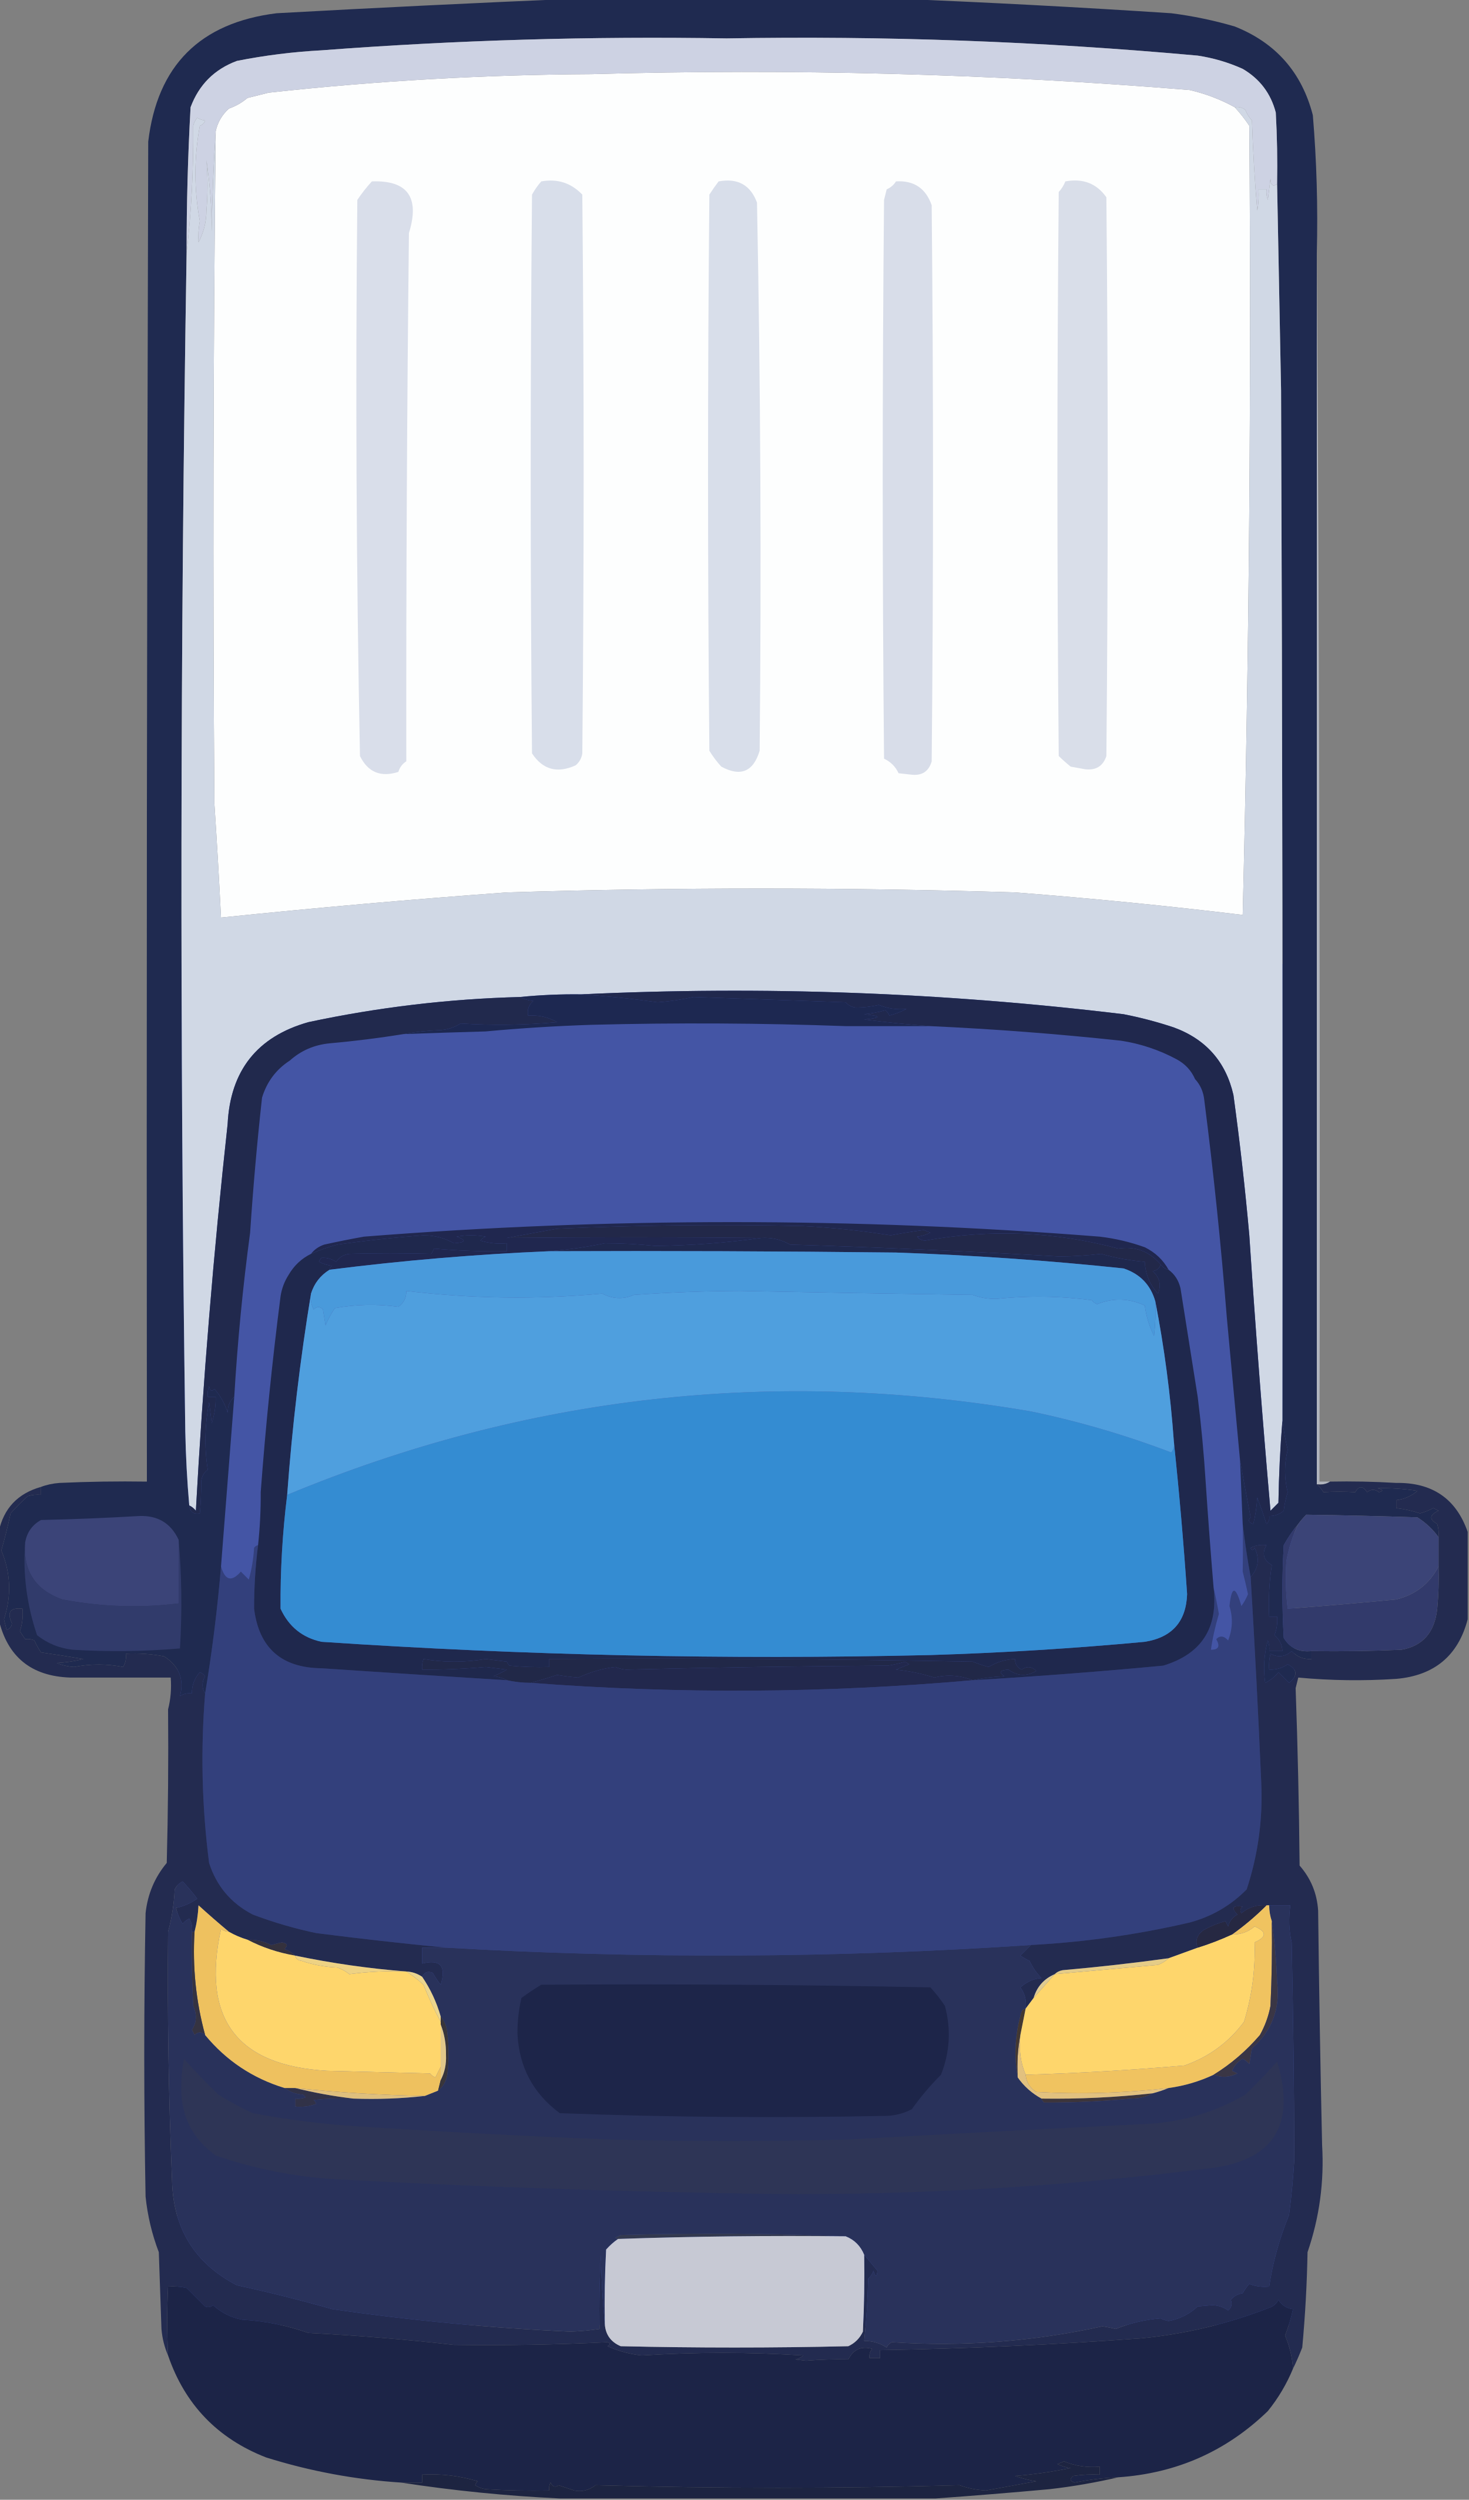 <svg xmlns="http://www.w3.org/2000/svg" width="950" height="1616" viewBox="0 0 950 1616" fill="none">
<rect x="0" y="0" width="950" height="1616" fill="#808080" stroke="none"/>
<g clip-path="url(#clip0_1890_1569)">
<rect x="114.684" y="623.119" width="722.342" height="879.898" fill="#4455A5"/>
<path fill-rule="evenodd" clip-rule="evenodd" d="M372.297 -0.855C441.335 -0.855 510.376 -0.855 579.414 -0.855C638.521 1.512 697.861 4.651 757.432 8.56C771.348 10.327 785.042 13.181 798.513 17.119C825.041 27.674 841.874 46.79 849.009 74.467C851.48 104.043 852.336 133.715 851.576 163.484C851.576 428.822 851.576 694.161 851.576 959.5C853.235 960.885 854.661 962.597 855.855 964.636C862.617 964.213 869.464 964.213 876.396 964.636C878.796 960.403 881.363 960.403 884.099 964.636C886.61 962.59 889.177 962.59 891.801 964.636C894.818 963.876 894.532 963.02 890.946 962.068C899.504 961.877 908.063 962.447 916.621 963.78C912.654 967.192 908.09 969.188 902.928 969.772C902.928 971.483 902.928 973.195 902.928 974.907C908.171 975.529 913.306 976.67 918.333 978.331C921.322 977.525 924.175 976.383 926.892 974.907C928.033 975.477 929.173 976.049 930.315 976.619C924.334 979.329 924.05 982.183 929.459 985.178C930.305 987.976 930.589 990.829 930.315 993.738C926.65 988.65 922.085 984.37 916.621 980.899C892.621 980.099 868.657 979.528 844.729 979.187C842.785 981.147 841.073 983.145 839.594 985.178C836.072 989.333 832.934 993.897 830.18 998.873C829.038 1018.85 829.038 1038.82 830.18 1058.79C834.108 1065.36 840.099 1068.21 848.153 1067.35C848.153 1069.06 848.153 1070.77 848.153 1072.48C843.06 1072.81 838.781 1071.1 835.315 1067.35C831.176 1071.08 826.613 1071.65 821.621 1069.06C820.774 1072.44 820.488 1075.86 820.765 1079.33C825.129 1079.52 829.122 1078.38 832.747 1075.91C839.106 1079.27 839.392 1083.26 833.603 1087.89C831.322 1085.61 829.038 1083.32 826.756 1081.04C824.398 1083.98 821.544 1086.26 818.198 1087.89C816.876 1078.64 817.446 1069.51 819.91 1060.5C820.748 1062.71 821.034 1065 820.765 1067.35C823.619 1067.35 826.471 1067.35 829.324 1067.35C829.178 1063.19 827.467 1059.77 824.189 1057.08C825.685 1053.23 826.257 1049.24 825.901 1045.09C824.189 1045.09 822.477 1045.09 820.765 1045.09C820.233 1033.81 820.803 1022.69 822.477 1011.71C817.061 1008.58 815.92 1004.3 819.054 998.873C815.452 998.361 812.029 998.932 808.783 1000.59C809.376 1002.63 810.232 1002.63 811.351 1000.59C814.714 1007.51 813.859 1013.79 808.783 1019.42C806.695 1008.05 804.983 996.639 803.648 985.178C803.078 971.483 802.507 957.789 801.937 944.094C804.102 956.214 806.385 968.483 808.783 980.899C806.894 982.835 807.464 984.263 810.495 985.178C811.906 979.555 812.761 973.849 813.063 968.06C815.161 973.646 817.159 979.351 819.054 985.178C820.57 983.766 821.14 982.054 820.765 980.043C824.329 980.091 827.468 978.949 830.18 976.619C830.671 972.526 831.527 968.532 832.747 964.636C830.466 955.507 830.466 946.376 832.747 937.246C831.289 931.03 830.147 924.753 829.324 918.416C829.61 696.443 829.324 474.471 828.468 252.5C827.612 207.989 826.756 163.481 825.901 118.975C826.185 103.558 825.901 88.151 825.045 72.755C821.847 60.419 814.716 51.004 803.648 44.509C794.349 40.329 784.648 37.476 774.549 35.95C673.226 26.763 571.663 23.054 469.865 24.823C382.442 23.347 295.145 25.915 207.973 32.526C189.519 33.516 171.26 35.799 153.198 39.373C138.648 44.794 128.663 54.78 123.243 69.331C121.496 100.692 120.64 132.077 120.675 163.484C116.537 417.404 116.252 671.33 119.819 925.263C120.15 941.372 121.006 957.35 122.387 973.195C122.719 977.324 125.001 979.036 129.234 978.331C129.842 971.73 130.127 964.883 130.09 957.789C130.431 954.533 131.857 951.965 134.369 950.085C132.111 935.973 132.397 921.422 135.225 906.433C135.795 910.998 136.366 915.562 136.937 920.128C138.722 914.552 139.578 908.846 139.504 903.009C137.792 903.009 136.081 903.009 134.369 903.009C134.101 900.659 134.386 898.375 135.225 896.161C135.768 899.245 136.909 899.815 138.648 897.873C142.614 902.358 145.467 907.494 147.207 913.28C147.211 908.913 148.637 905.489 151.486 903.009C148.632 939.537 145.779 976.058 142.928 1012.57C140.626 1040.11 137.203 1067.5 132.657 1094.74C130.413 1091.21 130.413 1087.5 132.657 1083.61C131.758 1082.43 130.617 1081.57 129.234 1081.04C125.721 1084.97 124.009 1089.54 124.099 1094.74C121.285 1094.37 118.717 1094.94 116.396 1096.45C119.243 1085.57 115.82 1077.01 106.126 1070.77C97.942 1069.2 89.668 1068.63 81.306 1069.06C81.794 1072.12 81.224 1074.97 79.594 1077.62C69.09 1075.53 58.534 1075.53 47.928 1077.62C44.072 1077.39 40.363 1076.54 36.801 1075.05C42.59 1074.75 48.296 1073.89 53.919 1072.48C44.81 1070.94 35.681 1069.52 26.531 1068.2C24.888 1065.77 23.461 1063.21 22.252 1060.5C20.526 1059.68 18.529 1059.39 16.261 1059.64C15.12 1057.93 13.979 1056.22 12.838 1054.51C14.453 1049.85 15.024 1045 14.549 1039.96C6.597 1039.06 4.315 1042.2 7.702 1049.37C7.508 1051.56 6.367 1052.99 4.279 1053.65C3.708 1051.37 3.138 1049.09 2.567 1046.81C7.537 1031.65 6.967 1016.81 0.855 1002.3C3.129 994.46 5.125 986.473 6.846 978.331C10.375 974.383 14.084 970.674 17.973 967.204C20.77 966.358 23.623 966.074 26.531 966.348C26.531 964.636 26.531 962.924 26.531 961.212C30.179 959.819 34.173 958.963 38.513 958.644C57.333 957.789 76.162 957.503 95 957.789C94.714 669.054 95 380.319 95.856 91.585C101.697 42.376 129.369 14.701 178.873 8.56C243.602 4.99 308.077 1.852 372.297 -0.855Z" fill="#1F2A50"/>
<path fill-rule="evenodd" clip-rule="evenodd" d="M798.513 69.331C801.937 73.047 805.076 77.042 807.928 81.314C809.235 251.398 807.808 421.443 803.648 591.45C754.784 585.545 705.714 580.696 656.441 576.899C546.895 573.542 437.345 573.542 327.792 576.899C266.25 581.367 204.628 586.788 142.928 593.162C141.715 568.619 140.288 544.082 138.648 519.551C137.59 374.61 137.876 229.673 139.504 84.738C140.807 78.996 143.66 74.146 148.063 70.187C152.463 68.645 156.457 66.362 160.045 63.34C164.609 62.198 169.174 61.057 173.738 59.916C243.129 52.29 312.74 48.296 382.567 47.933C511.74 44.243 640.69 47.666 769.414 58.204C779.768 60.631 789.467 64.34 798.513 69.331Z" fill="#FDFEFE"/>
<path fill-rule="evenodd" clip-rule="evenodd" d="M825.902 118.974C823.177 120.86 821.751 119.719 821.623 115.551C821.053 120.116 820.481 124.681 819.911 129.246C819.072 127.032 818.786 124.749 819.055 122.398C817.344 122.398 815.632 122.398 813.92 122.398C814.201 126.998 813.915 131.563 813.064 136.093C811.406 116.724 810.264 97.323 809.641 77.89C807.785 75.895 806.359 73.613 805.362 71.042C803.326 69.452 801.045 68.882 798.515 69.33C789.468 64.339 779.77 60.63 769.416 58.203C640.691 47.666 511.741 44.242 382.569 47.932C312.741 48.295 243.131 52.289 173.74 59.915C169.175 61.056 164.611 62.197 160.046 63.339C156.458 66.362 152.464 68.644 148.064 70.186C143.661 74.145 140.808 78.996 139.506 84.737C138.083 106.124 137.228 127.808 136.938 149.788C136.89 134.104 135.749 118.697 133.515 103.568C134.431 114.32 134.431 125.162 133.515 136.093C133.462 143.4 131.751 150.247 128.38 156.635C128.073 152.103 128.358 147.538 129.235 142.94C125.422 122.458 125.422 101.915 129.235 81.313C130.947 80.743 132.088 79.602 132.659 77.89C131.178 77.78 129.466 77.21 127.524 76.178C126.239 77.677 125.383 79.389 124.956 81.313C125.221 109.327 123.795 136.717 120.677 163.483C120.642 132.076 121.498 100.692 123.244 69.33C128.665 54.779 138.65 44.794 153.199 39.373C171.261 35.798 189.52 33.516 207.974 32.525C295.146 25.914 382.444 23.346 469.866 24.822C571.665 23.053 673.228 26.762 774.551 35.949C784.65 37.475 794.35 40.328 803.65 44.508C814.718 51.003 821.849 60.418 825.046 72.754C825.902 88.15 826.186 103.557 825.902 118.974Z" fill="#CDD2E3"/>
<path fill-rule="evenodd" clip-rule="evenodd" d="M798.515 69.331C801.045 68.882 803.326 69.453 805.362 71.043C806.36 73.613 807.786 75.895 809.641 77.89C810.264 97.323 811.406 116.724 813.064 136.093C813.915 131.564 814.201 126.999 813.92 122.398C815.632 122.398 817.344 122.398 819.055 122.398C818.787 124.75 819.073 127.032 819.911 129.246C820.481 124.681 821.053 120.116 821.623 115.551C821.751 119.719 823.177 120.861 825.902 118.975C826.758 163.48 827.614 207.988 828.47 252.5C829.326 474.471 829.612 696.443 829.326 918.415C827.905 935.806 827.049 953.495 826.758 971.483C825.046 973.195 823.335 974.907 821.623 976.619C816.414 917.325 811.849 857.981 807.929 798.585C805.225 768.258 801.801 738.016 797.659 707.856C792.755 686.4 779.917 671.849 759.146 664.204C748.49 660.651 737.648 657.798 726.623 655.644C610.054 641.537 493.087 637.257 375.722 642.805C362.557 642.639 349.434 643.211 336.353 644.517C290.184 645.724 244.538 651.145 199.416 660.78C166.327 670.132 148.925 692.102 147.209 726.687C138.099 809.801 131.253 893.111 126.668 976.619C125.456 975.111 124.029 973.971 122.389 973.195C121.008 957.35 120.152 941.371 119.821 925.263C116.254 671.33 116.539 417.404 120.677 163.483C123.795 136.718 125.221 109.328 124.956 81.314C125.383 79.39 126.239 77.678 127.524 76.178C129.466 77.21 131.178 77.781 132.659 77.89C132.089 79.602 130.947 80.743 129.236 81.314C125.422 101.916 125.422 122.458 129.236 142.941C128.359 147.539 128.073 152.104 128.38 156.636C131.751 150.247 133.463 143.4 133.515 136.093C134.431 125.162 134.431 114.321 133.515 103.568C135.75 118.698 136.891 134.105 136.938 149.788C137.228 127.808 138.084 106.124 139.506 84.737C137.877 229.672 137.592 374.609 138.65 519.551C140.29 544.082 141.717 568.618 142.929 593.161C204.63 586.788 266.251 581.366 327.794 576.898C437.347 573.541 546.897 573.541 656.443 576.898C705.716 580.695 754.786 585.545 803.65 591.449C807.809 421.442 809.237 251.398 807.929 81.314C805.078 77.041 801.938 73.047 798.515 69.331Z" fill="#D0D8E5"/>
<path fill-rule="evenodd" clip-rule="evenodd" d="M688.964 117.263C700.347 115.173 709.189 118.597 715.495 127.534C716.637 247.935 716.637 368.337 715.495 488.738C713.352 495.233 708.789 498.085 701.802 497.297C698.664 496.727 695.525 496.155 692.387 495.585C689.744 493.45 687.177 491.169 684.684 488.738C683.543 367.195 683.543 245.653 684.684 124.111C686.559 122.068 687.985 119.785 688.964 117.263Z" fill="#D9DEE9"/>
<path fill-rule="evenodd" clip-rule="evenodd" d="M579.414 117.263C590.972 116.543 598.675 121.679 602.523 132.669C603.664 252.5 603.664 372.33 602.523 492.161C600.588 498.851 596.023 501.703 588.829 500.72C586.261 500.434 583.694 500.15 581.126 499.864C579.129 495.585 575.991 492.447 571.712 490.449C570.57 370.048 570.57 249.646 571.712 129.246C572.282 126.963 572.853 124.681 573.423 122.398C576.022 121.262 578.019 119.551 579.414 117.263Z" fill="#D8DDE9"/>
<path fill-rule="evenodd" clip-rule="evenodd" d="M464.73 117.263C477.054 115 485.327 119.565 489.55 130.958C491.857 249.07 492.427 367.188 491.262 485.314C487.191 498.904 478.917 502.328 466.442 495.585C463.546 492.402 460.978 488.979 458.739 485.314C457.597 365.483 457.597 245.653 458.739 125.822C460.69 122.776 462.688 119.923 464.73 117.263Z" fill="#D8DEEA"/>
<path fill-rule="evenodd" clip-rule="evenodd" d="M350.046 117.263C360.51 115.398 369.353 118.251 376.578 125.822C377.72 246.223 377.72 366.625 376.578 487.026C376.111 490.157 374.683 492.724 372.299 494.729C360.409 500.149 350.995 497.581 344.056 487.026C342.914 366.625 342.914 246.223 344.056 125.822C345.762 122.701 347.76 119.848 350.046 117.263Z" fill="#D8DEEA"/>
<path fill-rule="evenodd" clip-rule="evenodd" d="M240.496 117.263C263.61 116.434 271.598 127.561 264.46 150.644C263.183 264.487 262.613 378.326 262.749 492.161C260.226 493.763 258.514 496.047 257.613 499.009C246.208 502.65 237.934 499.226 232.794 488.737C230.419 368.915 229.848 249.085 231.082 129.246C233.934 124.974 237.073 120.979 240.496 117.263Z" fill="#D9DEEA"/>
<path fill-rule="evenodd" clip-rule="evenodd" d="M375.72 642.805C392.109 643.894 408.655 645.606 425.359 647.941C432.836 647.402 440.539 646.26 448.468 644.517C481.237 645.628 514.045 646.768 546.891 647.941C548.704 649.988 550.987 651.13 553.738 651.365C558.596 651.313 563.445 650.743 568.287 649.653C574.272 652.003 580.263 652.859 586.26 652.221C582.746 654.069 579.037 655.497 575.134 656.5C574.607 655.117 573.751 653.975 572.567 653.077C568.101 654.326 563.536 655.182 558.873 655.644C570.285 656.786 570.285 657.926 558.873 659.068C573.311 660.907 587.577 662.333 601.666 663.348C583.407 663.348 565.15 663.348 546.891 663.348C492.405 661.355 437.631 661.069 382.567 662.492C359.435 663.25 336.612 664.676 314.098 666.771C296.408 667.271 278.721 667.841 261.035 668.483C268.707 667.069 276.696 666.213 284.999 665.916C289.71 665.553 293.989 664.127 297.837 661.636C318.624 662.976 339.449 662.692 360.314 660.78C354.483 657.467 348.206 656.042 341.486 656.5C340.871 652.621 342.013 649.483 344.909 647.085C341.688 646.746 338.836 645.89 336.35 644.517C349.431 643.211 362.555 642.639 375.72 642.805Z" fill="#1D2851"/>
<path fill-rule="evenodd" clip-rule="evenodd" d="M829.322 918.415C830.146 924.753 831.287 931.03 832.746 937.246C830.464 946.375 830.464 955.506 832.746 964.636C831.525 968.532 830.669 972.526 830.178 976.619C827.467 978.949 824.328 980.09 820.764 980.042C821.139 982.054 820.569 983.766 819.052 985.178C817.157 979.351 815.16 973.645 813.061 968.059C812.76 973.849 811.904 979.555 810.493 985.178C807.462 984.262 806.892 982.834 808.782 980.898C806.384 968.482 804.1 956.213 801.935 944.093C799.082 913.28 796.23 882.466 793.376 851.653C789.655 804.761 784.806 757.969 778.827 711.28C778.276 705.86 776.278 701.294 772.836 697.585C770.393 691.997 766.398 687.718 760.854 684.746C749.565 678.7 737.583 674.706 724.908 672.763C683.661 668.339 642.58 665.2 601.665 663.348C587.576 662.332 573.31 660.906 558.872 659.068C570.284 657.926 570.284 656.786 558.872 655.644C563.535 655.182 568.1 654.326 572.566 653.076C573.75 653.975 574.606 655.117 575.133 656.5C579.036 655.497 582.745 654.069 586.259 652.22C580.261 652.859 574.27 652.003 568.286 649.653C563.444 650.743 558.595 651.313 553.737 651.364C550.986 651.13 548.703 649.988 546.89 647.941C514.044 646.768 481.236 645.628 448.466 644.517C440.538 646.26 432.835 647.402 425.358 647.941C408.654 645.606 392.108 643.894 375.719 642.805C493.084 637.257 610.05 641.537 726.62 655.644C737.645 657.798 748.487 660.651 759.142 664.203C779.914 671.849 792.752 686.399 797.656 707.856C801.798 738.016 805.221 768.257 807.926 798.585C811.846 857.981 816.411 917.325 821.62 976.619C823.331 974.907 825.043 973.195 826.755 971.483C827.046 953.495 827.902 935.806 829.322 918.415Z" fill="#20284D"/>
<path fill-rule="evenodd" clip-rule="evenodd" d="M336.351 644.517C338.836 645.89 341.688 646.745 344.909 647.084C342.013 649.483 340.871 652.621 341.486 656.5C348.206 656.041 354.483 657.467 360.315 660.779C339.449 662.691 318.624 662.976 297.837 661.635C293.989 664.126 289.71 665.552 284.999 665.915C276.696 666.213 268.707 667.069 261.035 668.483C245.216 671.037 229.24 673.035 213.107 674.474C203.185 675.452 194.626 679.161 187.432 685.601C178.574 691.336 172.583 699.325 169.459 709.567C166.253 738.616 163.685 767.718 161.756 796.873C157.029 831.875 153.606 867.254 151.486 903.008C148.637 905.489 147.21 908.912 147.207 913.279C145.467 907.493 142.614 902.358 138.648 897.873C136.909 899.814 135.768 899.244 135.225 896.161C134.386 898.374 134.1 900.658 134.369 903.008C136.08 903.008 137.792 903.008 139.504 903.008C139.577 908.846 138.721 914.551 136.936 920.127C136.366 915.561 135.795 910.997 135.225 906.432C132.396 921.421 132.111 935.972 134.369 950.084C131.857 951.964 130.43 954.532 130.089 957.788C130.127 964.882 129.842 971.729 129.234 978.33C125.001 979.035 122.719 977.324 122.387 973.195C124.027 973.97 125.454 975.11 126.666 976.618C131.25 893.11 138.097 809.801 147.207 726.686C148.923 692.101 166.325 670.131 199.414 660.779C244.536 651.145 290.182 645.723 336.351 644.517Z" fill="#21294D"/>
<path fill-rule="evenodd" clip-rule="evenodd" d="M851.578 163.483C853.29 427.965 853.86 692.734 853.29 957.788C855.572 957.788 857.855 957.788 860.137 957.788C857.708 959.416 854.856 959.986 851.578 959.5C851.578 694.161 851.578 428.822 851.578 163.483Z" fill="#B1B5BE"/>
<path fill-rule="evenodd" clip-rule="evenodd" d="M750.586 817.416C749.934 819.865 748.222 821.291 745.451 821.695C749.973 825.829 751.115 830.681 748.874 836.246C743.556 830.472 740.704 823.625 740.315 815.704C730.627 814.884 721.213 813.172 712.072 810.568C703.271 811.599 694.426 812.169 685.541 812.28C627.377 808.945 569.179 806.377 510.946 804.577C505.114 801.264 498.837 799.838 492.117 800.297C437.216 799.722 382.441 799.722 327.793 800.297C338.635 798.238 349.475 796.24 360.315 794.305C413.361 791.97 466.424 791.399 519.505 792.594C538.476 793.617 557.304 795.615 575.991 798.585C583.064 797.258 590.197 796.118 597.388 795.161C598.813 795.731 600.241 796.303 601.667 796.873C598.966 798.239 596.114 799.095 593.108 799.441C594.414 801.057 596.126 801.913 598.243 802.009C640.362 794.444 682.015 796.156 723.198 807.144C734.189 805.484 743.318 808.908 750.586 817.416Z" fill="#222849"/>
<path fill-rule="evenodd" clip-rule="evenodd" d="M755.72 820.839C753.532 820.356 751.82 819.214 750.585 817.415C743.317 808.907 734.188 805.483 723.197 807.144C682.013 796.155 640.361 794.444 598.242 802.008C596.125 801.912 594.413 801.056 593.107 799.44C596.113 799.095 598.965 798.239 601.666 796.873C600.24 796.303 598.812 795.731 597.386 795.161C590.195 796.118 583.063 797.258 575.99 798.585C557.303 795.614 538.474 793.617 519.503 792.593C466.423 791.398 413.36 791.97 360.314 794.305C349.474 796.239 338.634 798.237 327.792 800.296C382.44 799.721 437.215 799.721 492.116 800.296C469.925 803.438 447.103 805.15 423.648 805.432C412.826 804.287 401.986 803.715 391.125 803.72C379.064 806.207 367.082 807.919 355.179 808.856C307.891 810.828 260.535 814.822 213.107 820.839C213.297 819.783 213.867 818.927 214.819 818.271C211.813 817.925 208.961 817.069 206.26 815.703C206.618 814.7 207.19 813.844 207.972 813.135C211.279 812.899 214.418 813.755 217.386 815.703C219.41 812.733 222.263 811.021 225.945 810.568C243.495 810.099 261.182 810.099 279.008 810.568C279.578 809.426 280.15 808.286 280.72 807.144C295.968 808.546 311.657 809.118 327.792 808.856C327.792 807.144 327.792 805.432 327.792 803.72C321.975 804.268 316.268 803.698 310.675 802.008C311.573 800.824 312.715 799.968 314.098 799.44C307.821 798.299 301.546 798.299 295.269 799.44C301.83 801.784 301.258 803.212 293.557 803.72C287.517 800.286 280.956 798.574 273.873 798.585C255.263 799.966 236.72 801.962 218.242 804.576C212.335 806.108 206.63 808.106 201.125 810.568C203.263 807.767 206.116 805.769 209.684 804.576C218.203 802.681 226.761 800.969 235.359 799.44C393.99 786.913 552.61 786.913 711.215 799.44C721.215 800.622 730.915 802.904 740.314 806.288C747.086 809.628 752.221 814.478 755.72 820.839Z" fill="#20274F"/>
<path fill-rule="evenodd" clip-rule="evenodd" d="M213.109 820.839C207.219 824.454 203.223 829.59 201.127 836.245C194.055 879.14 188.92 922.506 185.721 966.347C182.671 990.789 181.245 1015.33 181.442 1039.96C186.782 1051.59 195.627 1058.72 207.973 1061.36C339.044 1070.15 470.274 1073 601.667 1069.91C647.979 1068.5 694.195 1065.65 740.316 1061.36C757.957 1058.55 767.085 1048.28 767.703 1030.54C765.444 997.417 762.59 964.608 759.145 932.11C756.947 901.385 752.952 871.142 747.163 841.381C744.162 830.675 737.315 823.542 726.622 819.983C677.688 814.821 628.62 811.398 579.415 809.712C504.673 808.856 429.928 808.57 355.181 808.856C367.084 807.919 379.066 806.207 391.127 803.72C401.987 803.715 412.828 804.287 423.649 805.432C447.105 805.149 469.927 803.438 492.118 800.296C498.838 799.837 505.115 801.263 510.946 804.576C569.179 806.377 627.377 808.945 685.541 812.279C694.427 812.168 703.271 811.598 712.073 810.567C721.213 813.171 730.628 814.883 740.316 815.703C740.704 823.624 743.556 830.471 748.874 836.245C751.115 830.68 749.973 825.829 745.451 821.695C748.222 821.291 749.934 819.865 750.586 817.415C751.822 819.214 753.534 820.356 755.721 820.839C759.68 823.764 762.248 827.76 763.424 832.822C767.174 856.459 770.884 879.853 774.55 903.008C776.825 921.209 778.537 939.469 779.685 957.788C781.209 980.628 782.92 1003.45 784.82 1026.26C787.891 1052.42 777.049 1069.25 752.298 1076.76C711.256 1080.64 670.175 1083.78 629.055 1086.18C635.58 1084.77 642.426 1083.91 649.595 1083.61C645.682 1081.1 646.538 1079.67 652.163 1079.33C657.957 1083.54 663.948 1083.82 670.136 1080.19C667.222 1077.25 664.085 1076.96 660.721 1079.33C657.801 1077.95 656.375 1075.67 656.442 1072.48C650.246 1072.75 644.539 1074.46 639.325 1077.62C635.841 1076.69 632.418 1075.55 629.055 1074.19C537.771 1072.48 446.478 1071.91 355.181 1072.48C355.181 1074.19 355.181 1075.91 355.181 1077.62C346.603 1077.9 338.045 1077.62 329.505 1076.76C328.723 1076.05 328.151 1075.2 327.793 1074.19C323.228 1073.62 318.665 1073.05 314.1 1072.48C300.389 1074.76 286.981 1074.76 273.874 1072.48C273.036 1074.7 272.75 1076.98 273.018 1079.33C286.502 1079.44 300.195 1078.86 314.1 1077.62C318.665 1078.19 323.228 1078.76 327.793 1079.33C325.032 1080.92 322.181 1082.34 319.235 1083.61C322.456 1083.95 325.308 1084.8 327.793 1086.18C287.857 1083.72 247.918 1081.16 207.973 1078.47C182.017 1078.18 167.468 1065.34 164.325 1039.96C164.3 1026.23 165.156 1012.54 166.892 998.873C168.112 987.501 168.682 976.089 168.604 964.635C171.75 922.306 176.029 880.079 181.442 837.957C182.192 833.034 183.903 828.468 186.577 824.262C190.117 818.151 194.966 813.585 201.127 810.567C206.631 808.106 212.337 806.108 218.244 804.576C236.722 801.962 255.265 799.966 273.874 798.584C280.957 798.574 287.518 800.286 293.559 803.72C301.26 803.212 301.832 801.784 295.271 799.44C301.548 798.299 307.823 798.299 314.1 799.44C312.716 799.968 311.575 800.824 310.676 802.008C316.27 803.698 321.977 804.268 327.793 803.72C327.793 805.432 327.793 807.144 327.793 808.856C311.659 809.118 295.969 808.546 280.721 807.144C280.151 808.286 279.579 809.426 279.009 810.567C261.184 810.098 243.497 810.098 225.946 810.567C222.264 811.021 219.411 812.733 217.388 815.703C214.42 813.755 211.28 812.899 207.973 813.135C207.191 813.844 206.619 814.7 206.262 815.703C208.963 817.069 211.814 817.925 214.82 818.271C213.869 818.926 213.299 819.782 213.109 820.839Z" fill="#1F284D"/>
<path fill-rule="evenodd" clip-rule="evenodd" d="M759.142 932.11C762.588 964.608 765.442 997.418 767.701 1030.54C767.083 1048.28 757.955 1058.56 740.314 1061.36C694.193 1065.65 647.977 1068.5 601.665 1069.92C470.272 1073 339.042 1070.15 207.971 1061.36C195.625 1058.72 186.78 1051.59 181.44 1039.96C181.243 1015.33 182.669 990.79 185.719 966.348C340.697 901.987 501.028 884.012 666.71 912.424C697.699 918.886 727.94 927.731 757.431 938.958C759.021 936.922 759.591 934.64 759.142 932.11Z" fill="#348CD2"/>
<path fill-rule="evenodd" clip-rule="evenodd" d="M747.164 841.382C752.953 871.142 756.948 901.386 759.146 932.11C759.595 934.641 759.025 936.923 757.434 938.958C727.943 927.732 697.702 918.886 666.714 912.424C501.032 884.012 340.701 901.987 185.723 966.348C188.922 922.507 194.057 879.14 201.128 836.246C200.616 839.848 201.186 843.272 202.84 846.517C204.928 844.444 206.926 844.444 208.831 846.517C209.401 849.941 209.972 853.365 210.542 856.788C212.162 852.872 214.159 849.162 216.533 845.661C230.251 843.171 243.945 842.885 257.615 844.805C261.17 842.258 262.881 838.834 262.75 834.534C304.892 839.596 347.115 840.166 389.416 836.246C396.256 839.796 403.103 840.082 409.957 837.102C432.75 835.486 455.572 834.63 478.425 834.534C528.633 835.532 578.843 836.388 629.056 837.102C633.977 838.925 639.112 839.781 644.461 839.67C665.024 837.53 685.565 837.816 706.083 840.526C706.982 841.71 708.123 842.566 709.506 843.094C719.804 838.918 730.074 839.204 740.317 843.949C741.221 850.805 743.219 857.369 746.308 863.636C747.162 856.239 747.448 848.821 747.164 841.382Z" fill="#4F9FDE"/>
<path fill-rule="evenodd" clip-rule="evenodd" d="M355.181 808.856C429.928 808.57 504.673 808.856 579.415 809.712C628.62 811.398 677.688 814.822 726.622 819.983C737.315 823.542 744.162 830.676 747.163 841.382C747.447 848.821 747.161 856.239 746.307 863.636C743.217 857.369 741.22 850.805 740.316 843.949C730.073 839.204 719.803 838.918 709.505 843.094C708.122 842.566 706.981 841.71 706.082 840.526C685.564 837.816 665.023 837.53 644.46 839.67C639.111 839.781 633.976 838.925 629.055 837.102C578.842 836.388 528.632 835.532 478.424 834.534C455.571 834.63 432.749 835.486 409.956 837.102C403.102 840.082 396.255 839.796 389.415 836.246C347.114 840.166 304.891 839.596 262.749 834.534C262.88 838.834 261.169 842.258 257.613 844.805C243.944 842.885 230.25 843.171 216.532 845.661C214.158 849.162 212.161 852.872 210.541 856.788C209.971 853.365 209.4 849.941 208.83 846.517C206.924 844.444 204.927 844.444 202.839 846.517C201.185 843.272 200.615 839.848 201.127 836.246C203.224 829.59 207.219 824.455 213.109 820.839C260.537 814.822 307.893 810.828 355.181 808.856Z" fill="#499ADB"/>
<path fill-rule="evenodd" clip-rule="evenodd" d="M860.136 957.788C874.411 957.504 888.675 957.788 902.928 958.644C926.266 958.285 941.671 968.842 949.145 990.314C949.145 1009.14 949.145 1027.97 949.145 1046.81C942.976 1070.35 927.57 1083.19 902.928 1085.32C881.739 1086.71 860.627 1086.43 839.595 1084.47C839.025 1086.75 838.453 1089.03 837.883 1091.31C839.237 1129.52 840.093 1167.75 840.451 1206.01C847.727 1214.3 851.722 1224 852.433 1235.11C853.02 1285.62 853.876 1336.12 855 1386.61C856.414 1410.4 853.277 1433.51 845.586 1455.94C845.204 1476.53 844.063 1497.08 842.163 1517.57C840.292 1522.38 838.294 1526.94 836.172 1531.26C835.696 1523.84 833.984 1516.71 831.036 1509.86C833.215 1504.23 834.927 1498.53 836.172 1492.75C832.021 1492.24 828.883 1490.25 826.757 1486.75C825.482 1489.3 823.484 1491.02 820.766 1491.89C794.476 1502.17 767.089 1508.73 738.604 1511.58C682.381 1515.73 625.895 1518.3 569.145 1519.28C569.145 1520.99 569.145 1522.7 569.145 1524.42C566.863 1524.42 564.579 1524.42 562.298 1524.42C562.007 1522.15 562.577 1520.15 564.009 1518.42C557.029 1516.49 551.894 1518.77 548.604 1525.27C539.417 1525.08 530.289 1525.37 521.217 1526.13C518.935 1525.84 516.651 1525.56 514.37 1525.27C516.294 1524.84 518.005 1523.99 519.505 1522.7C484.684 1520.48 449.879 1520.48 415.09 1522.7C407.335 1521.9 399.918 1519.9 392.838 1516.71C394.885 1515.59 394.885 1514.74 392.838 1514.14C360.22 1515.74 327.127 1516.31 293.559 1515.86C262.241 1512.32 230.859 1509.75 199.415 1508.15C185.588 1503.28 171.322 1500.43 156.622 1499.59C149.426 1498.23 143.149 1495.09 137.793 1490.18C136.165 1491.59 134.454 1491.88 132.658 1491.03C128.618 1486.99 124.624 1483 120.676 1479.05C116.722 1478.2 112.728 1477.92 108.694 1478.19C107.971 1493.11 107.971 1507.95 108.694 1522.7C106.373 1517.44 104.946 1511.73 104.415 1505.58C103.844 1489.04 103.274 1472.49 102.703 1455.94C98.275 1444.36 95.422 1432.38 94.144 1419.99C93.003 1358.93 93.003 1297.88 94.144 1236.82C95.461 1224.5 100.026 1213.66 107.838 1204.3C108.694 1171.21 108.979 1138.11 108.694 1105.01C110.377 1098.51 110.948 1091.66 110.406 1084.47C88.724 1084.47 67.043 1084.47 45.361 1084.47C20.207 1083.62 4.802 1071.06 -0.855 1046.81C-0.855 1027.97 -0.855 1009.14 -0.855 990.314C2.319 975.152 11.448 965.452 26.532 961.212C26.532 962.924 26.532 964.636 26.532 966.347C23.623 966.074 20.77 966.358 17.973 967.203C14.084 970.673 10.376 974.383 6.847 978.331C5.126 986.472 3.129 994.46 0.856 1002.3C6.967 1016.81 7.538 1031.65 2.568 1046.81C3.139 1049.09 3.709 1051.37 4.28 1053.65C6.368 1052.99 7.509 1051.56 7.703 1049.37C4.316 1042.2 6.598 1039.06 14.55 1039.96C15.024 1045 14.454 1049.85 12.838 1054.51C13.979 1056.22 15.12 1057.93 16.262 1059.64C18.53 1059.39 20.527 1059.67 22.253 1060.5C23.462 1063.21 24.889 1065.77 26.532 1068.2C35.682 1069.52 44.811 1070.94 53.919 1072.48C48.297 1073.89 42.591 1074.75 36.802 1075.05C40.364 1076.54 44.072 1077.39 47.928 1077.62C58.535 1075.53 69.091 1075.53 79.595 1077.62C81.224 1074.97 81.795 1072.12 81.307 1069.06C89.669 1068.63 97.942 1069.2 106.127 1070.77C115.821 1077.01 119.244 1085.57 116.397 1096.45C118.718 1094.94 121.286 1094.37 124.099 1094.74C124.01 1089.54 125.722 1084.97 129.235 1081.04C130.618 1081.57 131.759 1082.43 132.658 1083.61C130.414 1087.5 130.414 1091.21 132.658 1094.74C129.677 1131.36 130.533 1167.88 135.226 1204.3C140.017 1219.28 149.431 1230.41 163.469 1237.68C176.842 1242.73 190.536 1246.73 204.55 1249.66C232.716 1253.27 260.674 1256.4 288.424 1259.08C283.289 1259.08 278.154 1259.08 273.018 1259.08C273.018 1262.5 273.018 1265.92 273.018 1269.35C284.737 1266.41 288.732 1270.97 285 1283.04C283.076 1280.62 281.365 1278.05 279.865 1275.34C276.695 1274.02 274.412 1274.87 273.018 1277.91C269.942 1275.8 266.519 1274.66 262.748 1274.48C238.776 1272.61 214.812 1269.19 190.856 1264.21C188.973 1262.4 186.69 1260.97 184.009 1259.93C186.409 1257.63 185.839 1256.21 182.298 1255.65C180.016 1256.22 177.733 1256.79 175.451 1257.36C170.611 1254.91 165.476 1253.77 160.045 1253.94C155.801 1252.67 151.807 1250.96 148.063 1248.81C141.465 1243.33 134.903 1237.62 128.379 1231.69C128.073 1237.72 127.217 1243.43 125.811 1248.81C125.241 1248.81 124.67 1248.81 124.099 1248.81C124.588 1245.74 124.017 1242.89 122.388 1240.25C120.714 1241.06 119.288 1242.2 118.108 1243.67C116.172 1240.52 114.745 1237.1 113.829 1233.4C118.855 1232.35 123.42 1230.35 127.523 1227.41C124.634 1223.52 121.496 1219.81 118.108 1216.28C115.826 1217.42 114.115 1219.13 112.973 1221.42C112.557 1230.72 111.131 1239.85 108.694 1248.81C108.178 1302.42 109.034 1356.06 111.262 1409.72C112.001 1440.66 125.98 1463.2 153.199 1477.34C174.018 1481.84 194.559 1486.98 214.82 1492.75C265.934 1500.12 317.285 1504.97 368.874 1507.3C375.209 1507.08 381.486 1506.51 387.703 1505.58C387.419 1489.6 387.703 1473.62 388.559 1457.65C388.85 1472.79 389.706 1487.63 391.127 1502.16C391.51 1509.11 394.933 1513.96 401.397 1516.71C450.466 1517.85 499.534 1517.85 548.604 1516.71C552.883 1514.71 556.021 1511.58 558.018 1507.3C558.874 1490.76 559.158 1474.21 558.874 1457.65C561.714 1461.02 564.566 1464.45 567.433 1467.92C567.027 1472.31 566.171 1472.31 564.865 1467.92C564.148 1469.93 563.008 1471.64 561.442 1473.06C561.129 1486.6 560.273 1500.01 558.874 1513.29C564.282 1513.31 569.133 1514.73 573.424 1517.57C574.088 1515.98 575.23 1514.84 576.847 1514.14C622.577 1517.17 667.938 1513.75 712.928 1503.87C715.819 1504.26 718.671 1504.83 721.487 1505.58C730.829 1501.82 740.528 1499.54 750.586 1498.74C752.205 1499.57 753.917 1500.14 755.721 1500.45C762.934 1499.12 769.211 1495.99 774.55 1491.03C777.688 1490.75 780.827 1490.46 783.964 1490.18C787.905 1490.35 791.328 1491.49 794.235 1493.6C796.432 1491.77 797.003 1489.48 795.946 1486.75C797.951 1484.37 800.518 1482.94 803.649 1482.47C804.866 1480.33 806.292 1478.33 807.928 1476.48C812.004 1478.08 816.283 1478.65 820.766 1478.19C823.099 1462.62 827.379 1447.22 833.604 1431.97C835.18 1420.03 836.322 1408.05 837.027 1396.03C836.902 1349.24 836.331 1302.45 835.316 1255.65C833.524 1247.97 833.239 1239.99 834.46 1231.69C829.895 1231.69 825.331 1231.69 820.766 1231.69C820.196 1231.69 819.624 1231.69 819.054 1231.69C812.932 1231.18 807.512 1232.89 802.793 1236.82C801.737 1235.2 802.021 1233.77 803.649 1232.54C797.145 1231.58 796.003 1233.29 800.226 1237.68C797.11 1239.35 795.113 1241.92 794.235 1245.38C793.665 1244.24 793.093 1243.1 792.523 1241.96C787.395 1243.31 782.545 1245.31 777.973 1247.95C773.941 1251.08 772.799 1254.78 774.55 1259.08C768.134 1261.4 761.859 1263.68 755.721 1265.92C732.981 1269.05 710.159 1271.62 687.253 1273.63C685.135 1274.02 683.424 1274.88 682.118 1276.19C675.159 1279.16 670.594 1284.3 668.424 1291.6C666.712 1293.88 665 1296.17 663.289 1298.45C663.967 1293.34 662.825 1288.78 659.865 1284.75C664.222 1281 668.787 1279 673.559 1278.76C670.308 1275.52 667.741 1271.81 665.856 1267.64C663.794 1266.66 661.796 1265.52 659.865 1264.21C662.205 1261.92 664.487 1259.64 666.712 1257.36C701.314 1255.53 735.549 1250.67 769.415 1242.81C783.677 1238.97 795.943 1231.84 806.217 1221.42C813.627 1198.94 816.764 1175.83 815.631 1152.08C813.74 1107.84 811.458 1063.61 808.784 1019.42C813.859 1013.79 814.715 1007.51 811.352 1000.58C810.232 1002.63 809.376 1002.63 808.784 1000.58C812.03 998.931 815.453 998.361 819.054 998.873C815.92 1004.3 817.062 1008.58 822.478 1011.71C820.804 1022.68 820.234 1033.81 820.766 1045.09C822.478 1045.09 824.19 1045.09 825.901 1045.09C826.257 1049.24 825.686 1053.23 824.19 1057.08C827.468 1059.77 829.179 1063.19 829.325 1067.35C826.471 1067.35 823.62 1067.35 820.766 1067.35C821.035 1065 820.749 1062.71 819.91 1060.5C817.447 1069.51 816.877 1078.64 818.199 1087.89C821.545 1086.26 824.398 1083.97 826.757 1081.04C829.039 1083.32 831.322 1085.61 833.604 1087.89C839.393 1083.26 839.107 1079.27 832.748 1075.91C829.123 1078.38 825.129 1079.52 820.766 1079.33C820.489 1075.86 820.775 1072.44 821.622 1069.06C826.613 1071.65 831.177 1071.08 835.316 1067.35C838.782 1071.1 843.061 1072.81 848.154 1072.48C848.154 1070.77 848.154 1069.06 848.154 1067.35C867.561 1067.63 886.961 1067.35 906.352 1066.49C920.128 1064.07 927.83 1055.23 929.46 1039.96C930.314 1030.85 930.6 1021.72 930.316 1012.57C930.316 1006.29 930.316 1000.01 930.316 993.737C930.59 990.829 930.305 987.975 929.46 985.178C924.051 982.182 924.335 979.329 930.316 976.619C929.174 976.049 928.034 975.477 926.892 974.907C924.176 976.382 921.322 977.524 918.334 978.331C913.306 976.67 908.171 975.528 902.928 974.907C902.928 973.195 902.928 971.483 902.928 969.771C908.091 969.187 912.654 967.191 916.622 963.78C908.063 962.446 899.505 961.876 890.946 962.068C894.532 963.02 894.818 963.876 891.802 964.636C889.178 962.59 886.611 962.59 884.099 964.636C881.364 960.402 878.797 960.402 876.397 964.636C869.464 964.213 862.618 964.213 855.856 964.636C854.661 962.597 853.236 960.885 851.577 959.5C854.855 959.986 857.707 959.416 860.136 957.788Z" fill="#232B50"/>
<path fill-rule="evenodd" clip-rule="evenodd" d="M803.65 985.178C804.985 996.639 806.697 1008.05 808.785 1019.42C811.459 1063.61 813.741 1107.84 815.632 1152.08C816.765 1175.83 813.628 1198.94 806.218 1221.42C795.944 1231.84 783.678 1238.97 769.416 1242.81C735.55 1250.67 701.315 1255.53 666.713 1257.36C540.654 1265.83 414.557 1266.4 288.425 1259.08C260.674 1256.4 232.717 1253.27 204.551 1249.66C190.537 1246.73 176.843 1242.73 163.47 1237.68C149.432 1230.41 140.017 1219.28 135.227 1204.3C130.534 1167.88 129.678 1131.36 132.659 1094.74C137.205 1067.5 140.628 1040.11 142.929 1012.57C145.477 1021.72 149.756 1022.86 155.767 1015.99C157.479 1017.7 159.191 1019.42 160.902 1021.13C162.789 1014.42 163.93 1007.58 164.326 1000.58C164.981 999.633 165.836 999.063 166.893 998.873C165.157 1012.54 164.301 1026.24 164.326 1039.96C167.469 1065.34 182.018 1078.18 207.974 1078.47C247.919 1081.16 287.858 1083.72 327.794 1086.18C332.852 1087.31 337.987 1087.88 343.2 1087.89C438.804 1095.19 534.09 1094.62 629.055 1086.18C670.176 1083.78 711.257 1080.64 752.299 1076.76C777.05 1069.25 787.892 1052.42 784.821 1026.26C786.081 1031.73 787.223 1037.44 788.245 1043.38C785.829 1051.49 784.118 1059.19 783.109 1066.49C788.073 1066.51 789.213 1064.23 786.533 1059.64C788.941 1057.16 791.509 1057.44 794.236 1060.5C797.115 1053.15 797.401 1045.73 795.091 1038.25C796.507 1025.03 799.075 1025.03 802.794 1038.25C804.54 1035.86 805.966 1033.3 807.073 1030.54C805.998 1025.51 804.857 1020.66 803.65 1015.99C803.838 1006.08 803.838 995.81 803.65 985.178Z" fill="black" fill-opacity="0.25"/>
<path fill-rule="evenodd" clip-rule="evenodd" d="M629.055 1086.18C534.089 1094.62 438.803 1095.19 343.199 1087.89C348.733 1086.39 354.438 1084.68 360.316 1082.75C364.852 1083.55 369.416 1084.12 374.01 1084.47C381.993 1080.79 389.982 1078.51 397.974 1077.62C400.151 1078.55 402.435 1079.12 404.821 1079.33C461.28 1077.94 517.766 1077.08 574.28 1076.76C578.043 1076.12 581.752 1075.27 585.406 1074.2C586.262 1074.77 587.118 1075.34 587.974 1075.91C585.121 1077.05 582.269 1078.19 579.415 1079.33C587.938 1080.2 596.212 1081.91 604.235 1084.47C612.491 1082.39 620.764 1082.96 629.055 1086.18Z" fill="#22284D"/>
<path fill-rule="evenodd" clip-rule="evenodd" d="M629.056 1086.18C620.764 1082.96 612.491 1082.39 604.236 1084.47C596.213 1081.91 587.939 1080.2 579.416 1079.33C582.269 1078.19 585.121 1077.05 587.975 1075.91C587.119 1075.34 586.263 1074.77 585.407 1074.2C581.752 1075.27 578.043 1076.12 574.281 1076.76C517.767 1077.08 461.28 1077.94 404.821 1079.33C402.435 1079.12 400.152 1078.55 397.975 1077.62C389.983 1078.51 381.994 1080.79 374.011 1084.47C369.416 1084.12 364.853 1083.55 360.317 1082.75C354.439 1084.68 348.734 1086.39 343.2 1087.89C337.988 1087.88 332.852 1087.31 327.794 1086.18C325.309 1084.81 322.457 1083.95 319.236 1083.61C322.182 1082.35 325.033 1080.92 327.794 1079.33C323.229 1078.76 318.666 1078.19 314.101 1077.62C300.196 1078.87 286.503 1079.44 273.02 1079.33C272.751 1076.98 273.037 1074.7 273.875 1072.48C286.982 1074.76 300.39 1074.76 314.101 1072.48C318.666 1073.05 323.229 1073.63 327.794 1074.2C328.152 1075.2 328.724 1076.05 329.506 1076.76C338.046 1077.62 346.604 1077.9 355.182 1077.62C355.182 1075.91 355.182 1074.2 355.182 1072.48C446.479 1071.91 537.772 1072.48 629.056 1074.2C632.419 1075.55 635.843 1076.69 639.326 1077.62C644.54 1074.46 650.247 1072.75 656.443 1072.48C656.376 1075.67 657.802 1077.95 660.722 1079.33C664.086 1076.96 667.223 1077.25 670.137 1080.19C663.949 1083.82 657.958 1083.54 652.164 1079.33C646.539 1079.67 645.683 1081.1 649.596 1083.61C642.427 1083.91 635.581 1084.77 629.056 1086.18Z" fill="#212848"/>
<path fill-rule="evenodd" clip-rule="evenodd" d="M115.54 995.449C117.526 1018.55 117.812 1041.94 116.396 1065.64C93.416 1067.61 70.308 1067.9 47.071 1066.49C38.404 1065.55 30.701 1062.41 23.963 1057.08C17.29 1037.34 14.722 1017.37 16.261 997.161C14.884 1015.48 22.872 1027.75 40.224 1033.97C65.487 1038.77 90.593 1039.63 115.54 1036.53C115.54 1022.84 115.54 1009.14 115.54 995.449Z" fill="#313B6B"/>
<path fill-rule="evenodd" clip-rule="evenodd" d="M839.595 985.178C836.012 992.6 833.445 1000.59 831.892 1009.14C831.192 1019.43 831.478 1029.7 832.748 1039.96C856.173 1038.21 879.567 1036.22 902.928 1033.97C915.357 1030.94 924.487 1023.81 930.316 1012.57C930.6 1021.72 930.314 1030.85 929.46 1039.96C927.83 1055.23 920.128 1064.07 906.352 1066.49C886.961 1067.35 867.561 1067.63 848.153 1067.35C840.1 1068.21 834.109 1065.36 830.181 1058.79C829.039 1038.82 829.039 1018.84 830.181 998.873C832.935 993.896 836.072 989.332 839.595 985.178Z" fill="#323A6B"/>
<path fill-rule="evenodd" clip-rule="evenodd" d="M115.54 995.45C115.54 1009.14 115.54 1022.84 115.54 1036.53C90.593 1039.63 65.488 1038.77 40.225 1033.97C22.872 1027.75 14.884 1015.48 16.261 997.161C17.377 990.637 20.801 985.788 26.531 982.611C47.663 982.147 68.774 981.291 89.865 980.043C101.967 979.522 110.525 984.658 115.54 995.45Z" fill="#3B4478"/>
<path fill-rule="evenodd" clip-rule="evenodd" d="M930.316 993.737C930.316 1000.01 930.316 1006.29 930.316 1012.57C924.487 1023.81 915.357 1030.94 902.928 1033.97C879.567 1036.22 856.173 1038.21 832.748 1039.96C831.478 1029.7 831.192 1019.43 831.892 1009.14C833.445 1000.59 836.013 992.601 839.595 985.178C841.074 983.144 842.786 981.147 844.73 979.187C868.658 979.527 892.622 980.099 916.622 980.898C922.086 984.37 926.651 988.65 930.316 993.737Z" fill="#3B4477"/>
<path fill-rule="evenodd" clip-rule="evenodd" d="M124.098 1248.8C123.813 1264.79 124.098 1280.77 124.954 1296.74C127.465 1302.36 127.18 1307.49 124.098 1312.14C124.668 1313.29 125.239 1314.43 125.81 1315.57C128.146 1313.33 130.428 1313.33 132.656 1315.57C146.285 1332.09 163.402 1343.51 184.008 1349.8C187.39 1352.39 191.383 1353.82 195.99 1354.08C196.56 1354.65 197.131 1355.23 197.701 1355.8C195.488 1356.64 193.205 1356.92 190.855 1356.65C190.855 1358.36 190.855 1360.08 190.855 1361.79C195.557 1362.32 200.122 1361.75 204.548 1360.08C204.19 1359.07 203.619 1358.22 202.837 1357.51C211.376 1356.65 219.935 1356.37 228.512 1356.65C244.229 1357.21 259.635 1356.64 274.728 1354.94C277.582 1353.8 280.434 1352.66 283.287 1351.52C286.556 1348.99 288.552 1345.57 289.278 1341.25C290.42 1332.12 290.42 1322.98 289.278 1313.86C288.867 1309.83 287.441 1306.41 284.999 1303.58C282.376 1294.35 278.383 1285.79 273.017 1277.91C274.41 1274.87 276.693 1274.02 279.864 1275.34C281.363 1278.05 283.075 1280.62 284.999 1283.04C288.73 1270.97 284.735 1266.41 273.017 1269.35C273.017 1265.92 273.017 1262.5 273.017 1259.08C278.152 1259.08 283.287 1259.08 288.422 1259.08C414.555 1266.4 540.651 1265.83 666.71 1257.36C664.485 1259.64 662.203 1261.92 659.864 1264.21C661.794 1265.52 663.792 1266.66 665.855 1267.64C667.739 1271.81 670.307 1275.51 673.557 1278.76C668.785 1279 664.22 1281 659.864 1284.75C662.823 1288.78 663.965 1293.34 663.287 1298.45C662.231 1298.64 661.375 1299.21 660.719 1300.16C656.404 1314.48 655.548 1328.74 658.152 1342.96C662.181 1348.69 667.316 1353.26 673.557 1356.65C673.747 1357.71 674.317 1358.56 675.269 1359.22C694.112 1359.29 712.94 1358.43 731.755 1356.65C737.045 1356.61 741.61 1355.47 745.449 1353.23C749.088 1352.29 752.512 1351.15 755.719 1349.8C765.868 1348.44 775.567 1345.58 784.818 1341.25C789.974 1343.28 795.109 1342.99 800.224 1340.39C799.082 1339.82 797.942 1339.25 796.8 1338.68C798.178 1335.3 800.462 1332.73 803.647 1330.97C805.321 1331.79 806.747 1332.93 807.927 1334.4C808.497 1330.97 809.068 1327.55 809.638 1324.13C822.582 1312.83 828.003 1298.56 825.9 1281.33C825.473 1267.88 824.332 1254.76 822.476 1241.96C821.364 1238.64 820.794 1235.22 820.764 1231.69C825.33 1231.69 829.893 1231.69 834.458 1231.69C833.238 1239.99 833.522 1247.97 835.314 1255.65C836.329 1302.45 836.901 1349.24 837.026 1396.03C836.32 1408.05 835.179 1420.03 833.602 1431.97C827.377 1447.21 823.098 1462.62 820.764 1478.19C816.281 1478.65 812.002 1478.08 807.927 1476.48C806.29 1478.33 804.864 1480.33 803.647 1482.47C800.517 1482.94 797.949 1484.37 795.945 1486.75C797.001 1489.48 796.431 1491.77 794.233 1493.6C791.326 1491.49 787.903 1490.35 783.963 1490.18C780.825 1490.46 777.686 1490.75 774.548 1491.03C769.209 1495.99 762.933 1499.12 755.719 1500.45C753.915 1500.14 752.204 1499.57 750.584 1498.74C740.526 1499.54 730.828 1501.82 721.485 1505.58C718.669 1504.83 715.818 1504.26 712.927 1503.87C667.936 1513.75 622.576 1517.17 576.846 1514.14C575.228 1514.84 574.086 1515.98 573.422 1517.57C569.131 1514.73 564.28 1513.31 558.873 1513.29C560.271 1500.01 561.127 1486.6 561.44 1473.06C563.006 1471.64 564.146 1469.93 564.864 1467.92C566.17 1472.31 567.025 1472.31 567.431 1467.92C564.564 1464.45 561.712 1461.02 558.873 1457.65C556.541 1451.9 552.548 1447.9 546.891 1445.67C498.682 1443.68 450.184 1443.39 401.395 1444.81C400.253 1445.38 399.113 1445.96 397.972 1446.53C398.362 1447.21 398.934 1447.49 399.683 1447.38C396.94 1449.26 394.372 1451.54 391.981 1454.23C391.125 1470.2 390.841 1486.17 391.125 1502.16C389.704 1487.63 388.848 1472.79 388.557 1457.65C387.701 1473.62 387.417 1489.6 387.701 1505.58C381.484 1506.51 375.208 1507.08 368.873 1507.3C317.283 1504.97 265.932 1500.12 214.819 1492.75C194.557 1486.97 174.016 1481.84 153.197 1477.34C125.979 1463.2 112 1440.66 111.26 1409.72C109.032 1356.06 108.176 1302.42 108.692 1248.8C111.129 1239.85 112.556 1230.72 112.972 1221.41C114.113 1219.13 115.825 1217.42 118.107 1216.28C121.494 1219.81 124.633 1223.52 127.521 1227.41C123.418 1230.35 118.853 1232.35 113.828 1233.4C114.743 1237.1 116.17 1240.52 118.107 1243.67C119.286 1242.2 120.713 1241.06 122.386 1240.25C124.015 1242.89 124.586 1245.74 124.098 1248.8Z" fill="#29325B"/>
<path fill-rule="evenodd" clip-rule="evenodd" d="M118.963 1330.97C125.901 1338.78 133.319 1346.48 141.215 1354.08C148.414 1358.54 155.831 1362.53 163.467 1366.07C186.112 1370.33 208.936 1373.18 231.936 1374.63C286.671 1378.16 341.446 1381.01 396.26 1383.19C446.47 1384.33 496.681 1384.33 546.891 1383.19C612.494 1379.55 678.109 1376.13 743.738 1372.92C765.822 1371.39 786.363 1365.12 805.359 1354.08C812.566 1347.17 819.413 1340.03 825.9 1332.69C838.512 1374.51 823.106 1397.62 779.684 1402.02C686.508 1413.66 592.936 1419.08 498.963 1418.28C405.322 1416.99 311.75 1413.85 218.242 1408.86C191.267 1407.35 165.021 1402.21 139.503 1393.46C123.859 1382.13 116.441 1366.73 117.251 1347.24C117.323 1341.67 117.893 1336.25 118.963 1330.97Z" fill="#414141" fill-opacity="0.2"/>
<path fill-rule="evenodd" clip-rule="evenodd" d="M745.45 1353.23C741.611 1355.47 737.046 1356.61 731.757 1356.65C712.942 1358.43 694.113 1359.29 675.27 1359.22C674.319 1358.56 673.749 1357.71 673.559 1356.65C697.613 1357.01 721.577 1355.87 745.45 1353.23Z" fill="#3C353C"/>
<path fill-rule="evenodd" clip-rule="evenodd" d="M184.008 1349.8C186.29 1349.8 188.573 1349.8 190.855 1349.8C203.278 1352.88 215.832 1355.17 228.512 1356.65C219.935 1356.37 211.376 1356.65 202.837 1357.51C203.619 1358.22 204.191 1359.07 204.548 1360.08C200.122 1361.75 195.557 1362.32 190.855 1361.79C190.855 1360.08 190.855 1358.36 190.855 1356.65C193.205 1356.92 195.488 1356.64 197.702 1355.8C197.132 1355.23 196.56 1354.65 195.99 1354.08C191.384 1353.82 187.39 1352.39 184.008 1349.8Z" fill="#313248"/>
<path fill-rule="evenodd" clip-rule="evenodd" d="M659.863 1315.57C658.822 1324.89 659.962 1333.45 663.287 1341.25C663.704 1345.98 665.986 1349.68 670.133 1352.37C698.764 1353.97 727.293 1353.11 755.719 1349.8C752.511 1351.15 749.088 1352.29 745.449 1353.23C721.576 1355.87 697.612 1357.01 673.557 1356.65C667.316 1353.26 662.181 1348.69 658.151 1342.96C657.602 1333.5 658.172 1324.37 659.863 1315.57Z" fill="#E2C17F"/>
<path fill-rule="evenodd" clip-rule="evenodd" d="M190.855 1349.8C218.731 1352.72 246.688 1354.44 274.729 1354.94C259.635 1356.64 244.23 1357.21 228.513 1356.65C215.833 1355.17 203.279 1352.88 190.855 1349.8Z" fill="#DFBF7D"/>
<path fill-rule="evenodd" clip-rule="evenodd" d="M148.062 1248.81C146.208 1248.74 144.496 1248.17 142.927 1247.09C130.215 1304.79 153.038 1335.32 211.395 1338.68C233.648 1339.25 255.9 1339.82 278.152 1340.39C279.051 1341.57 280.193 1342.43 281.576 1342.96C282.726 1340.48 283.868 1338.2 284.999 1336.11C284.999 1338.96 284.999 1341.82 284.999 1344.67C284.429 1346.95 283.857 1349.24 283.287 1351.52C280.434 1352.66 277.582 1353.8 274.729 1354.94C246.688 1354.44 218.73 1352.72 190.855 1349.81C188.573 1349.81 186.29 1349.81 184.008 1349.81C163.402 1343.51 146.285 1332.09 132.657 1315.57C126.708 1293.76 124.426 1271.51 125.81 1248.81C127.216 1243.43 128.072 1237.72 128.377 1231.69C134.902 1237.62 141.464 1243.33 148.062 1248.81Z" fill="#EEC15F"/>
<path fill-rule="evenodd" clip-rule="evenodd" d="M819.055 1231.69C819.625 1231.69 820.197 1231.69 820.767 1231.69C820.796 1235.22 821.366 1238.65 822.478 1241.96C822.764 1260.23 822.478 1278.49 821.622 1296.74C820.357 1303.39 818.074 1309.67 814.776 1315.57C805.974 1325.82 795.988 1334.38 784.821 1341.25C775.569 1345.58 765.87 1348.44 755.721 1349.81C727.295 1353.11 698.766 1353.97 670.136 1352.37C665.988 1349.68 663.707 1345.98 663.289 1341.25C697.475 1340.21 731.71 1338.21 765.992 1335.25C781.798 1329.69 794.636 1320.28 804.505 1307.01C809.623 1290.33 811.905 1273.21 811.352 1255.65C819.291 1252.15 819.291 1248.73 811.352 1245.38C807.157 1248.97 802.306 1250.68 796.803 1250.52C804.723 1244.88 812.14 1238.61 819.055 1231.69Z" fill="#F0C360"/>
<path fill-rule="evenodd" clip-rule="evenodd" d="M822.478 1241.96C824.333 1254.76 825.475 1267.88 825.901 1281.33C828.005 1298.56 822.584 1312.83 809.64 1324.13C809.07 1327.55 808.498 1330.97 807.928 1334.4C806.749 1332.93 805.323 1331.79 803.649 1330.97C800.464 1332.73 798.18 1335.3 796.802 1338.68C797.944 1339.25 799.084 1339.82 800.226 1340.39C795.111 1342.99 789.976 1343.28 784.82 1341.25C795.988 1334.38 805.974 1325.82 814.775 1315.57C818.074 1309.66 820.357 1303.39 821.622 1296.74C822.478 1278.49 822.764 1260.23 822.478 1241.96Z" fill="#3A3645"/>
<path fill-rule="evenodd" clip-rule="evenodd" d="M285.001 1303.58C287.443 1306.41 288.869 1309.83 289.28 1313.86C290.422 1322.99 290.422 1332.12 289.28 1341.25C288.554 1345.57 286.558 1348.99 283.289 1351.52C283.859 1349.24 284.431 1346.95 285.001 1344.67C287.579 1339.78 288.719 1334.36 288.424 1328.41C288.542 1321.4 287.402 1314.84 285.001 1308.72C285.001 1308.15 285.001 1307.58 285.001 1307.01C285.001 1305.87 285.001 1304.73 285.001 1303.58Z" fill="#38353B"/>
<path fill-rule="evenodd" clip-rule="evenodd" d="M285 1308.72C287.402 1314.84 288.542 1321.4 288.423 1328.41C288.718 1334.36 287.578 1339.78 285 1344.67C285 1341.82 285 1338.96 285 1336.11C285 1326.98 285 1317.85 285 1308.72Z" fill="#E2C889"/>
<path fill-rule="evenodd" clip-rule="evenodd" d="M663.288 1298.45C662.147 1304.15 661.007 1309.86 659.865 1315.57C658.174 1324.37 657.604 1333.5 658.153 1342.96C655.55 1328.74 656.405 1314.48 660.721 1300.16C661.376 1299.21 662.232 1298.64 663.288 1298.45Z" fill="#433831"/>
<path fill-rule="evenodd" clip-rule="evenodd" d="M350.043 1283.04C433.926 1282.47 517.8 1283.04 601.665 1284.75C605.13 1288.5 608.267 1292.5 611.079 1296.74C615.14 1311.9 614.284 1326.74 608.512 1341.25C601.579 1348.17 595.304 1355.59 589.683 1363.5C584.877 1366.02 579.741 1367.44 574.278 1367.78C503.502 1369.31 432.752 1368.74 362.025 1366.07C344.818 1353.38 335.689 1336.26 334.638 1314.71C334.599 1306.89 335.455 1299.19 337.206 1291.6C341.449 1288.5 345.728 1285.64 350.043 1283.04Z" fill="#1D2549"/>
<path fill-rule="evenodd" clip-rule="evenodd" d="M682.116 1276.2C677.503 1281.38 672.937 1286.51 668.422 1291.6C670.592 1284.3 675.157 1279.16 682.116 1276.2Z" fill="#DFCB91"/>
<path fill-rule="evenodd" clip-rule="evenodd" d="M262.746 1274.48C266.517 1274.66 269.94 1275.8 273.016 1277.91C278.383 1285.79 282.376 1294.35 284.998 1303.59C284.998 1304.73 284.998 1305.87 284.998 1307.01C280.868 1299.31 277.159 1291.32 273.872 1283.04C270.334 1279.77 266.625 1276.91 262.746 1274.48Z" fill="#ECD58C"/>
<path fill-rule="evenodd" clip-rule="evenodd" d="M190.855 1264.21C214.811 1269.19 238.775 1272.61 262.747 1274.48C250.402 1274 238.136 1274.57 225.946 1276.19C223.599 1274.34 221.031 1272.92 218.243 1271.92C210.29 1271.61 202.588 1270.18 195.135 1267.64C192.779 1267.32 191.354 1266.18 190.855 1264.21Z" fill="#EED283"/>
<path fill-rule="evenodd" clip-rule="evenodd" d="M755.721 1265.92C753.838 1267.73 751.554 1269.16 748.874 1270.2C726.603 1272.2 704.351 1274.2 682.117 1276.2C683.423 1274.88 685.135 1274.02 687.252 1273.63C710.158 1271.62 732.981 1269.05 755.721 1265.92Z" fill="#E5CC87"/>
<path fill-rule="evenodd" clip-rule="evenodd" d="M124.099 1248.8C124.67 1248.8 125.24 1248.8 125.811 1248.8C124.426 1271.51 126.709 1293.76 132.658 1315.57C130.43 1313.33 128.147 1313.33 125.811 1315.57C125.24 1314.43 124.67 1313.29 124.099 1312.14C127.181 1307.49 127.466 1302.36 124.955 1296.74C124.099 1280.77 123.814 1264.79 124.099 1248.8Z" fill="#353341"/>
<path fill-rule="evenodd" clip-rule="evenodd" d="M160.047 1253.94C165.478 1253.77 170.613 1254.91 175.452 1257.36C177.734 1256.79 180.017 1256.22 182.299 1255.65C185.841 1256.21 186.411 1257.63 184.011 1259.93C186.691 1260.97 188.975 1262.4 190.858 1264.21C179.901 1262.34 169.631 1258.92 160.047 1253.94Z" fill="#34313D"/>
<path fill-rule="evenodd" clip-rule="evenodd" d="M663.288 1341.25C659.964 1333.45 658.824 1324.89 659.865 1315.57C661.006 1309.86 662.146 1304.16 663.288 1298.45C665 1296.17 666.711 1293.88 668.423 1291.6C672.939 1286.51 677.504 1281.38 682.117 1276.2C704.35 1274.2 726.603 1272.2 748.874 1270.2C751.554 1269.16 753.838 1267.74 755.72 1265.92C761.859 1263.68 768.134 1261.4 774.549 1259.08C782.156 1256.7 789.573 1253.85 796.802 1250.52C802.305 1250.68 807.156 1248.97 811.351 1245.38C819.29 1248.73 819.29 1252.15 811.351 1255.65C811.904 1273.21 809.622 1290.33 804.504 1307.01C794.635 1320.28 781.797 1329.69 765.991 1335.25C731.709 1338.21 697.474 1340.21 663.288 1341.25Z" fill="#FED66C"/>
<path fill-rule="evenodd" clip-rule="evenodd" d="M148.061 1248.81C151.805 1250.96 155.799 1252.67 160.043 1253.94C169.627 1258.92 179.897 1262.34 190.854 1264.21C191.352 1266.18 192.778 1267.32 195.133 1267.64C202.586 1270.18 210.289 1271.61 218.241 1271.92C221.03 1272.92 223.597 1274.34 225.944 1276.2C238.135 1274.57 250.401 1274 262.746 1274.48C266.625 1276.91 270.334 1279.77 273.872 1283.04C277.159 1291.32 280.868 1299.31 284.998 1307.01C284.998 1307.58 284.998 1308.15 284.998 1308.72C284.998 1317.85 284.998 1326.98 284.998 1336.11C283.867 1338.2 282.725 1340.48 281.575 1342.96C280.192 1342.43 279.05 1341.57 278.151 1340.39C255.899 1339.82 233.647 1339.25 211.395 1338.68C153.037 1335.32 130.214 1304.79 142.926 1247.09C144.495 1248.17 146.207 1248.74 148.061 1248.81Z" fill="#FED66C"/>
<path fill-rule="evenodd" clip-rule="evenodd" d="M819.053 1231.69C812.138 1238.61 804.721 1244.88 796.801 1250.52C789.573 1253.85 782.156 1256.7 774.549 1259.08C772.798 1254.79 773.94 1251.08 777.972 1247.95C782.544 1245.31 787.394 1243.31 792.522 1241.96C793.092 1243.1 793.664 1244.24 794.234 1245.38C795.112 1241.92 797.109 1239.35 800.225 1237.68C796.002 1233.29 797.144 1231.58 803.648 1232.54C802.02 1233.77 801.736 1235.2 802.792 1236.82C807.511 1232.89 812.931 1231.18 819.053 1231.69Z" fill="#262842"/>
<path fill-rule="evenodd" clip-rule="evenodd" d="M546.892 1445.67C497.747 1445.13 448.679 1445.7 399.684 1447.38C398.935 1447.49 398.363 1447.21 397.973 1446.53C399.114 1445.96 400.254 1445.38 401.396 1444.81C450.185 1443.39 498.683 1443.68 546.892 1445.67Z" fill="#33394F"/>
<path fill-rule="evenodd" clip-rule="evenodd" d="M546.892 1445.67C552.549 1447.9 556.542 1451.9 558.874 1457.65C559.158 1474.21 558.874 1490.76 558.018 1507.3C556.02 1511.58 552.883 1514.71 548.604 1516.71C499.534 1517.85 450.466 1517.85 401.396 1516.71C394.933 1513.96 391.509 1509.11 391.126 1502.16C390.842 1486.17 391.126 1470.2 391.982 1454.23C394.373 1451.54 396.941 1449.26 399.685 1447.38C448.679 1445.7 497.747 1445.13 546.892 1445.67Z" fill="#C7C9D4"/>
<path fill-rule="evenodd" clip-rule="evenodd" d="M836.172 1531.26C832.064 1541.19 826.645 1550.32 819.911 1558.65C793.046 1584.65 760.807 1598.91 723.199 1601.45C713.688 1601.82 704.273 1602.96 694.956 1604.87C691.831 1604 691.545 1602.57 694.1 1600.59C699.778 1599.74 705.483 1599.46 711.217 1599.74C711.217 1598.03 711.217 1596.31 711.217 1594.6C703.107 1595.31 695.405 1594.17 688.109 1591.18C686.684 1591.75 685.256 1592.32 683.83 1592.89C686.531 1594.26 689.383 1595.11 692.389 1595.46C680.542 1597.92 668.56 1599.63 656.443 1600.59C660.895 1602.17 665.46 1603.31 670.136 1604.02C659.269 1606.02 648.428 1608.02 637.614 1610.01C631.654 1609.69 625.949 1608.55 620.497 1606.59C542.299 1608.78 463.844 1608.78 385.136 1606.59C380.715 1609.89 376.15 1611.03 371.443 1610.01C368.019 1608.87 364.596 1607.73 361.172 1606.59C359.209 1608.23 357.497 1607.66 356.037 1604.87C355.211 1606.5 354.926 1608.21 355.181 1610.01C341.476 1610.29 327.782 1610.01 314.1 1609.15C311.639 1608.78 309.357 1607.92 307.254 1606.59C307.611 1605.58 308.183 1604.73 308.965 1604.02C297.259 1600.49 285.277 1599.06 273.019 1599.74C273.019 1601.45 273.019 1603.16 273.019 1604.87C268.454 1604.87 263.891 1604.87 259.326 1604.87C229.559 1602.94 200.46 1597.52 172.028 1588.61C140.673 1576.37 119.562 1554.4 108.695 1522.7C107.971 1507.95 107.971 1493.11 108.695 1478.2C112.729 1477.92 116.723 1478.2 120.677 1479.05C124.625 1483 128.619 1486.99 132.659 1491.03C134.455 1491.88 136.166 1491.59 137.794 1490.18C143.15 1495.09 149.427 1498.23 156.623 1499.59C171.323 1500.43 185.589 1503.28 199.416 1508.15C230.86 1509.76 262.242 1512.32 293.56 1515.86C327.128 1516.31 360.221 1515.74 392.839 1514.14C394.886 1514.74 394.886 1515.59 392.839 1516.71C399.919 1519.9 407.336 1521.9 415.091 1522.7C449.88 1520.48 484.684 1520.48 519.506 1522.7C518.006 1523.99 516.295 1524.85 514.371 1525.27C516.652 1525.56 518.936 1525.84 521.218 1526.13C530.29 1525.37 539.418 1525.08 548.605 1525.27C551.895 1518.78 557.03 1516.49 564.01 1518.42C562.578 1520.15 562.008 1522.15 562.299 1524.42C564.58 1524.42 566.864 1524.42 569.145 1524.42C569.145 1522.7 569.145 1520.99 569.145 1519.28C625.896 1518.3 682.382 1515.73 738.605 1511.58C767.089 1508.73 794.477 1502.17 820.767 1491.89C823.485 1491.02 825.483 1489.31 826.758 1486.75C828.884 1490.25 832.022 1492.24 836.172 1492.75C834.928 1498.53 833.216 1504.23 831.037 1509.86C833.985 1516.71 835.697 1523.84 836.172 1531.26Z" fill="#1C2447"/>
<path fill-rule="evenodd" clip-rule="evenodd" d="M723.198 1601.45C708.741 1604.84 693.907 1607.4 678.694 1609.15C653.911 1611.41 629.377 1613.4 605.09 1615.14C524.07 1615.14 443.047 1615.14 362.027 1615.14C327.625 1613.53 293.391 1610.11 259.324 1604.87C263.889 1604.87 268.453 1604.87 273.018 1604.87C273.018 1603.16 273.018 1601.45 273.018 1599.74C285.275 1599.06 297.257 1600.49 308.964 1604.02C308.182 1604.73 307.61 1605.58 307.252 1606.58C309.356 1607.92 311.638 1608.78 314.099 1609.15C327.781 1610.01 341.474 1610.29 355.18 1610.01C354.925 1608.21 355.209 1606.5 356.036 1604.87C357.496 1607.65 359.208 1608.22 361.171 1606.58C364.594 1607.73 368.018 1608.87 371.441 1610.01C376.149 1611.03 380.714 1609.89 385.135 1606.58C463.843 1608.78 542.298 1608.78 620.495 1606.58C625.947 1608.54 631.652 1609.69 637.613 1610.01C648.427 1608.02 659.267 1606.02 670.135 1604.02C665.459 1603.31 660.894 1602.17 656.441 1600.59C668.559 1599.63 680.541 1597.92 692.387 1595.46C689.382 1595.11 686.53 1594.26 683.829 1592.89C685.255 1592.32 686.682 1591.75 688.108 1591.18C695.403 1594.17 703.106 1595.31 711.216 1594.6C711.216 1596.31 711.216 1598.03 711.216 1599.74C705.482 1599.45 699.777 1599.74 694.099 1600.59C691.543 1602.57 691.829 1604 694.955 1604.87C704.272 1602.96 713.686 1601.82 723.198 1601.45Z" fill="#1D2441"/>
</g>
<defs>
<clipPath id="clip0_1890_1569">
<rect width="950" height="1616" fill="white"/>
</clipPath>
</defs>
</svg>